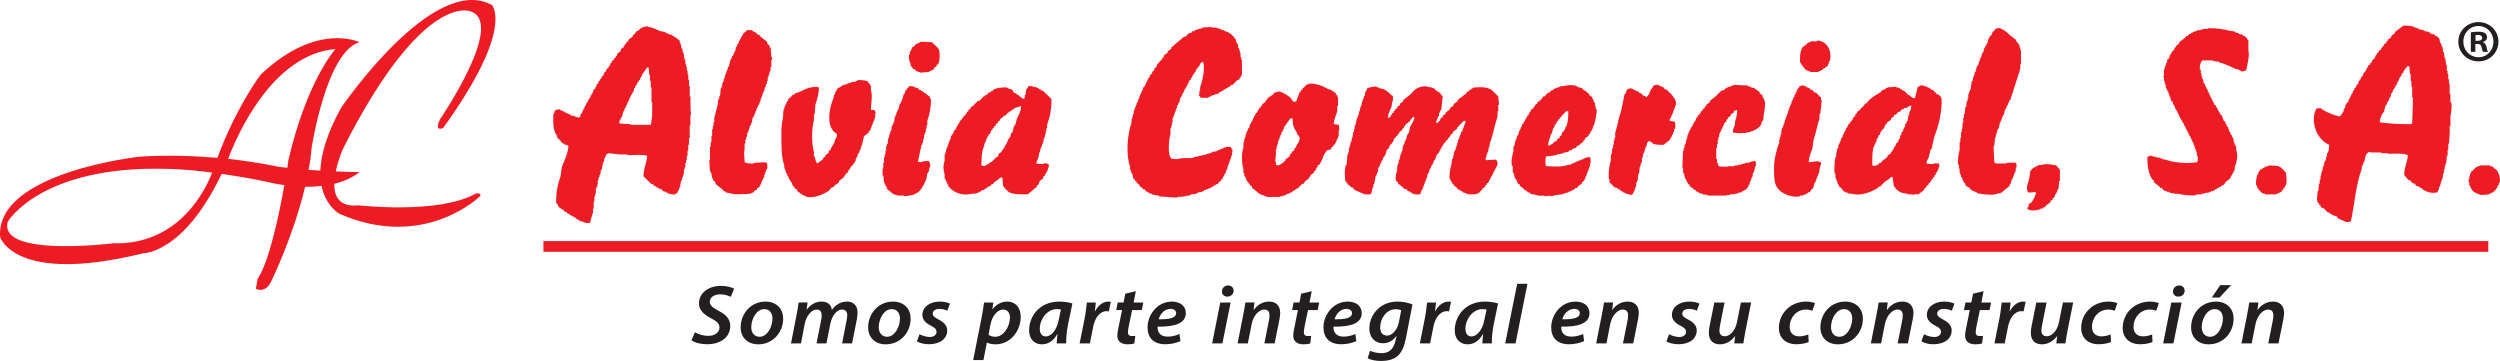<svg xmlns="http://www.w3.org/2000/svg" width="400" height="57.755"><path d="M111.197 53.157c.538.336 1.315.58 2.15.58.918 0 1.767-.472 1.767-1.345 0-.592-.41-.995-1.343-1.465-1.103-.565-1.937-1.29-1.937-2.365 0-1.735 1.584-2.823 3.508-2.823 1.06 0 1.754.254 2.122.456l-.537 1.303c-.31-.162-.948-.418-1.726-.403-1.047 0-1.64.577-1.64 1.182 0 .617.536.98 1.426 1.464 1.16.577 1.854 1.304 1.854 2.405 0 1.814-1.542 2.93-3.677 2.93-1.16 0-2.107-.31-2.53-.632l.564-1.29zM120.202 52.35c0 .903.51 1.533 1.343 1.533 1.23 0 2.052-1.612 2.052-2.916 0-.672-.31-1.506-1.316-1.506-1.315 0-2.078 1.668-2.078 2.89m5.106-1.383c0 2.218-1.642 4.126-3.99 4.126-1.74 0-2.814-1.142-2.814-2.7 0-2.22 1.627-4.14 3.974-4.14 1.854 0 2.83 1.262 2.83 2.714M126.562 54.945l.877-4.516c.154-.78.267-1.466.338-2.03h1.428l-.14 1.142h.013c.65-.873 1.498-1.29 2.39-1.29 1.074 0 1.57.645 1.626 1.344.608-.9 1.485-1.33 2.433-1.344.947 0 1.682.578 1.682 1.747 0 .282-.057.765-.114 1.115l-.763 3.83h-1.598l.72-3.655c.043-.27.1-.565.1-.834 0-.55-.24-.928-.85-.928-.75 0-1.583.9-1.852 2.286l-.622 3.13h-1.584l.734-3.71c.057-.267.086-.522.086-.764 0-.498-.156-.942-.82-.942-.765 0-1.64.982-1.897 2.313l-.593 3.105h-1.598zM140.6 52.35c0 .903.508 1.533 1.342 1.533 1.23 0 2.05-1.612 2.05-2.916 0-.672-.31-1.506-1.314-1.506-1.316 0-2.08 1.668-2.08 2.89m5.107-1.383c0 2.218-1.642 4.126-3.99 4.126-1.74 0-2.814-1.142-2.814-2.7 0-2.22 1.628-4.14 3.975-4.14 1.854 0 2.83 1.262 2.83 2.714M147.128 53.48c.354.188 1.033.443 1.655.443.664-.013 1.06-.375 1.06-.805 0-.418-.226-.673-.904-1.01-.794-.388-1.36-.953-1.36-1.706 0-1.263 1.16-2.15 2.787-2.15.722 0 1.315.16 1.626.336l-.424 1.13c-.255-.135-.722-.297-1.288-.297-.622 0-1.046.324-1.046.767 0 .363.31.62.89.9.75.39 1.43.928 1.43 1.762 0 1.436-1.274 2.23-2.93 2.23-.805 0-1.555-.215-1.922-.47l.424-1.13zM158.168 53.56c.256.202.623.323 1.104.323 1.273 0 2.32-1.612 2.32-3.077 0-.605-.284-1.278-1.09-1.278-.834 0-1.74.9-2.037 2.434l-.297 1.6zm-2.46 4.047l1.343-6.775c.156-.78.312-1.76.397-2.432h1.485l-.155 1.075h.028c.594-.78 1.443-1.223 2.334-1.223 1.485 0 2.177 1.155 2.177 2.432 0 2.286-1.67 4.41-4.016 4.41-.636 0-1.117-.136-1.372-.283h-.028l-.552 2.797h-1.64zM169.747 49.53c-.17-.042-.382-.07-.678-.07-1.53 0-2.703 1.627-2.703 3.12 0 .685.268 1.25.99 1.25.764 0 1.697-.914 2.023-2.58l.367-1.72zm-.678 5.416c.013-.39.068-.914.125-1.48h-.04c-.68 1.21-1.586 1.627-2.463 1.627-1.23 0-2.036-.914-2.036-2.23 0-2.232 1.64-4.612 4.85-4.612.75 0 1.557.136 2.08.298l-.707 3.413c-.2.983-.313 2.206-.284 2.986h-1.527zM172.74 54.945l.807-4.03c.185-.93.27-1.924.354-2.515h1.43c-.044.443-.085.9-.156 1.385h.042c.467-.888 1.217-1.533 2.165-1.533.113 0 .24.014.354.027l-.325 1.532c-.086-.014-.2-.027-.313-.027-1.174 0-1.923 1.13-2.192 2.526l-.523 2.635h-1.64zM181.733 46.6l-.354 1.8h1.555l-.255 1.21h-1.54l-.553 2.647c-.056.31-.113.645-.113.927 0 .35.17.578.608.578.198 0 .396 0 .566-.026l-.155 1.223c-.24.08-.68.133-1.076.133-1.13 0-1.64-.59-1.64-1.344 0-.377.042-.74.156-1.224l.593-2.917h-.933l.24-1.21h.934l.283-1.412 1.683-.39zM187.302 49.42c-1.033 0-1.71.875-1.91 1.668 1.698.026 2.787-.202 2.787-.98 0-.43-.355-.687-.878-.687m1.57 5.15c-.678.335-1.598.51-2.433.51-1.91 0-2.83-1.102-2.83-2.702 0-1.976 1.528-4.126 3.905-4.126 1.357 0 2.22.753 2.22 1.84 0 1.68-1.853 2.22-4.512 2.166-.028.228.03.672.183.927.27.443.764.672 1.415.672.78 0 1.4-.19 1.896-.43l.156 1.142zM195.513 46.626c0-.565.453-.955.99-.955.51 0 .877.35.877.848-.014.578-.467.94-1.02.94-.507 0-.86-.35-.847-.832m-1.57 8.32l1.3-6.547h1.657l-1.317 6.546h-1.64zM198.014 54.945l.892-4.516c.17-.78.268-1.466.353-2.03h1.455l-.14 1.183h.028c.636-.887 1.513-1.33 2.475-1.33.975 0 1.753.564 1.753 1.8 0 .296-.054.753-.125 1.09l-.765 3.802h-1.64l.735-3.695c.043-.243.085-.525.085-.78 0-.538-.212-.942-.863-.942-.75 0-1.71.86-2.007 2.394l-.595 3.023h-1.64zM209.876 46.6l-.355 1.8h1.56l-.256 1.21h-1.542l-.553 2.647c-.057.31-.113.645-.113.927 0 .35.17.578.608.578.198 0 .395 0 .566-.026l-.155 1.223c-.24.08-.678.133-1.075.133-1.13 0-1.64-.59-1.64-1.344 0-.377.042-.74.155-1.224l.594-2.917h-.934l.24-1.21h.934l.282-1.412 1.684-.39zM215.445 49.42c-1.032 0-1.712.875-1.91 1.668 1.698.026 2.787-.202 2.787-.98 0-.43-.353-.687-.877-.687m1.57 5.15c-.68.335-1.597.51-2.433.51-1.91 0-2.828-1.102-2.828-2.702 0-1.976 1.528-4.126 3.904-4.126 1.358 0 2.22.753 2.22 1.84 0 1.68-1.853 2.22-4.512 2.166-.027.228.03.672.184.927.27.443.764.672 1.414.672.78 0 1.402-.19 1.896-.43l.156 1.142zM224.196 49.637c-.17-.08-.524-.162-.906-.162-1.442 0-2.46 1.478-2.46 2.89-.015.685.282 1.33 1.102 1.33.822 0 1.64-.928 1.882-2.11l.382-1.948zm-4.98 6.478c.41.228 1.175.39 1.826.39 1.075 0 1.895-.485 2.235-2.003l.17-.74h-.03c-.564.78-1.286 1.156-2.163 1.156-1.37 0-2.15-1.075-2.164-2.31 0-2.178 1.654-4.357 4.512-4.357.89 0 1.753.19 2.39.46l-1.047 5.402c-.255 1.277-.65 2.3-1.415 2.916-.72.565-1.696.727-2.56.727-.876 0-1.697-.176-2.15-.444l.397-1.195zM227.174 54.945l.806-4.03c.185-.93.27-1.924.354-2.515h1.43c-.044.443-.086.9-.157 1.385h.043c.467-.888 1.217-1.533 2.163-1.533.114 0 .242.014.354.027l-.325 1.532c-.085-.014-.2-.027-.31-.027-1.175 0-1.925 1.13-2.194 2.526l-.523 2.635h-1.64zM237.85 49.53c-.17-.042-.382-.07-.68-.07-1.526 0-2.7 1.627-2.7 3.12 0 .685.268 1.25.99 1.25.763 0 1.697-.914 2.022-2.58l.368-1.72zm-.68 5.416c.015-.39.072-.914.13-1.48h-.044c-.68 1.21-1.585 1.627-2.46 1.627-1.23 0-2.04-.914-2.04-2.23 0-2.232 1.642-4.612 4.853-4.612.75 0 1.555.136 2.08.298l-.71 3.413c-.197.983-.31 2.206-.282 2.986h-1.528zM240.83 54.945l1.922-9.542h1.64l-1.908 9.542h-1.655zM251.885 49.42c-1.032 0-1.712.875-1.91 1.668 1.698.026 2.787-.202 2.787-.98 0-.43-.353-.687-.877-.687m1.57 5.15c-.68.335-1.597.51-2.433.51-1.91 0-2.83-1.102-2.83-2.702 0-1.976 1.53-4.126 3.906-4.126 1.358 0 2.22.753 2.22 1.84 0 1.68-1.853 2.22-4.512 2.166-.027.228.028.672.184.927.27.443.764.672 1.414.672.78 0 1.402-.19 1.896-.43l.156 1.142zM255.388 54.945l.89-4.516c.17-.78.27-1.466.356-2.03h1.456l-.142 1.183h.028c.638-.887 1.513-1.33 2.476-1.33.976 0 1.753.564 1.753 1.8 0 .296-.056.753-.127 1.09l-.764 3.802h-1.64l.735-3.695c.042-.243.084-.525.084-.78 0-.538-.213-.942-.863-.942-.748 0-1.71.86-2.008 2.394l-.593 3.023h-1.642zM267.05 53.48c.354.188 1.032.443 1.655.443.664-.013 1.06-.375 1.06-.805 0-.418-.227-.673-.905-1.01-.792-.388-1.358-.953-1.358-1.706 0-1.263 1.16-2.15 2.786-2.15.722 0 1.315.16 1.627.336l-.424 1.13c-.254-.135-.72-.297-1.286-.297-.623 0-1.047.324-1.047.767 0 .363.312.62.89.9.75.39 1.43.928 1.43 1.762 0 1.436-1.273 2.23-2.928 2.23-.807 0-1.558-.215-1.924-.47l.423-1.13zM280.185 48.4l-.905 4.516c-.155.78-.255 1.465-.34 2.03h-1.457l.142-1.143h-.027c-.666.846-1.53 1.29-2.39 1.29-1.005 0-1.797-.51-1.797-1.855 0-.35.043-.726.143-1.17l.734-3.668h1.64l-.706 3.574c-.07.323-.112.646-.112.902 0 .537.226.927.876.927.765 0 1.655-.86 1.923-2.218l.637-3.185h1.64zM289.387 54.717c-.397.188-1.104.362-1.98.362-1.726 0-2.787-1.048-2.787-2.608 0-2.285 1.823-4.22 4.385-4.22.607 0 1.145.148 1.4.255l-.425 1.224c-.254-.107-.58-.2-1.032-.2-1.598 0-2.602 1.396-2.602 2.754 0 .98.594 1.532 1.512 1.532.637 0 1.118-.16 1.472-.31l.057 1.21zM292.96 52.352c0 .9.51 1.53 1.345 1.53 1.23 0 2.05-1.61 2.05-2.915 0-.672-.31-1.506-1.316-1.506-1.315 0-2.08 1.668-2.08 2.892m5.106-1.385c0 2.218-1.64 4.126-3.99 4.126-1.738 0-2.812-1.142-2.812-2.7 0-2.22 1.626-4.14 3.974-4.14 1.852 0 2.828 1.262 2.828 2.714M299.334 54.945l.89-4.516c.172-.78.27-1.466.356-2.03h1.456l-.142 1.183h.03c.636-.887 1.512-1.33 2.474-1.33.976 0 1.753.564 1.753 1.8 0 .296-.055.753-.126 1.09l-.763 3.802h-1.64l.737-3.695c.04-.243.084-.525.084-.78 0-.538-.212-.942-.862-.942-.75 0-1.712.86-2.01 2.394l-.593 3.023h-1.64zM307.843 53.48c.353.188 1.033.443 1.656.443.663-.013 1.06-.375 1.06-.805 0-.418-.228-.673-.906-1.01-.792-.388-1.358-.953-1.358-1.706 0-1.263 1.16-2.15 2.786-2.15.722 0 1.315.16 1.627.336l-.425 1.13c-.255-.135-.722-.297-1.287-.297-.623 0-1.047.324-1.047.767 0 .363.313.62.892.9.75.39 1.43.928 1.43 1.762 0 1.436-1.274 2.23-2.93 2.23-.805 0-1.556-.215-1.922-.47l.423-1.13zM317.372 46.6l-.352 1.8h1.554l-.254 1.21h-1.54l-.553 2.647c-.056.31-.113.645-.113.927 0 .35.17.578.608.578.198 0 .396 0 .566-.026l-.156 1.223c-.24.08-.678.133-1.074.133-1.133 0-1.64-.59-1.64-1.344 0-.377.042-.74.154-1.224l.594-2.917h-.933l.24-1.21h.934l.283-1.412 1.682-.39zM319.11 54.945l.805-4.03c.184-.93.268-1.924.353-2.515h1.43c-.043.443-.086.9-.157 1.385h.045c.467-.888 1.216-1.533 2.163-1.533.113 0 .24.014.353.027l-.324 1.532c-.085-.014-.198-.027-.312-.027-1.173 0-1.923 1.13-2.19 2.526l-.525 2.635h-1.64zM331.707 48.4l-.905 4.516c-.155.78-.254 1.465-.34 2.03h-1.457l.142-1.143h-.027c-.666.846-1.53 1.29-2.39 1.29-1.005 0-1.797-.51-1.797-1.855 0-.35.043-.726.142-1.17l.734-3.668h1.64l-.707 3.574c-.07.323-.113.646-.113.902 0 .537.226.927.876.927.765 0 1.655-.86 1.923-2.218l.636-3.185h1.64zM337.756 54.717c-.397.188-1.104.362-1.98.362-1.725 0-2.787-1.048-2.787-2.608 0-2.285 1.823-4.22 4.385-4.22.607 0 1.145.148 1.4.255l-.425 1.224c-.254-.107-.58-.2-1.032-.2-1.598 0-2.602 1.396-2.602 2.754 0 .98.594 1.532 1.512 1.532.637 0 1.118-.16 1.472-.31l.056 1.21zM344.4 54.717c-.398.188-1.105.362-1.98.362-1.726 0-2.788-1.048-2.788-2.608 0-2.285 1.825-4.22 4.385-4.22.608 0 1.146.148 1.4.255l-.424 1.224c-.255-.107-.58-.2-1.032-.2-1.6 0-2.6 1.396-2.6 2.754 0 .98.592 1.532 1.51 1.532.638 0 1.12-.16 1.472-.31l.057 1.21zM347.677 46.626c0-.565.452-.955.99-.955.51 0 .877.35.877.848-.013.578-.467.94-1.018.94-.51 0-.863-.35-.85-.832m-1.57 8.32l1.303-6.547h1.654l-1.316 6.546h-1.64zM356.983 45.617l-1.853 1.99h-1.244l1.357-1.99h1.74zm-4.71 6.734c0 .902.51 1.534 1.344 1.534 1.23 0 2.05-1.614 2.05-2.917 0-.672-.312-1.505-1.315-1.505-1.315 0-2.08 1.666-2.08 2.89m5.106-1.385c0 2.218-1.64 4.126-3.988 4.126-1.74 0-2.814-1.143-2.814-2.7 0-2.22 1.626-4.14 3.974-4.14 1.853 0 2.828 1.262 2.828 2.714M358.633 54.945l.89-4.516c.17-.78.27-1.466.356-2.03h1.455l-.142 1.183h.028c.64-.887 1.514-1.33 2.477-1.33.976 0 1.753.564 1.753 1.8 0 .296-.056.753-.127 1.09l-.764 3.802h-1.64l.735-3.695c.042-.243.084-.525.084-.78 0-.538-.214-.942-.864-.942-.75 0-1.71.86-2.008 2.394l-.594 3.023h-1.64z" fill="#231f20"/><path d="M76.105 30.976c-5.955 3.356-18.7 1.877-18.7 1.877-3.08.32-3.96-1.4-3.917-3.437 1.437-.36 2.878-.96 4.037-1.878 0 0-1.482 0-3.8-.12.397-1.956 1.2-3.717 1.2-3.717 12.75-25.136 20.3-21.896 20.3-21.896 5.837 1.714-4.834 17.304-4.834 17.304-.998 2.117.52 1.357.52 1.357C82.422 4.52 78.705.805 78.705.805c-9.432-5.197-24.14 16.464-24.14 16.464-2.355 4.274-3.196 7.55-3.315 10.028-.602-.04-1.2-.08-1.878-.12.24-1.2.396-2.358.48-3.477 0 0 2.358-15.464 7.673-16.943 0 0-6.796-3.358-15.824 5.195 0 0-3.878 5.077-6.917 13.308-3.596-.318-7.87-.48-12.387-.198 0 0-23.14 2.476-22.378 12.866 0 0 2.315 7.673 22.86 2.598 0 0 6.47.118 12.585-12.708 2.157.32 4.676.72 7.472 1.318 0 0 1 .28 2.56.48-.84 4.756-2.478 12.43-4.275 14.986l-.282 1.6s1.52.878 2.478-1.24c0 0 3.515-7.154 5.395-15.066.84 0 1.762-.04 2.64-.16.678 3.317 2.876 4.477 2.876 4.477 13.588 5.955 22.5-2.837 22.5-2.837.24-.64-.72-.4-.72-.4m-58.025 7.95S-.383 41.25 1.255 35.45c0 0 5.316-9.03 25.58-8.43 0 0 2.597 0 7.11.597-.918 2.398-5.112 11.63-15.863 11.31M44.416 26.66s-3.157-.72-7.913-1.24C37.9 21.704 43.534 8.714 53.687 7.836c0 0-4.556 4.955-7.553 17.823 0 0-.04.44-.16 1.197-.52-.078-1.04-.118-1.56-.198" fill="#ed1c24"/><path d="M399.466 27.19c-.156-.103-.308-.208-.464-.31-.037-.07-.073-.142-.115-.207-.154-.034-.306-.07-.457-.103v-.103h-1.62v.103h-.347v.103c-.112.034-.23.065-.346.104l-.462.514c-.075.035-.155.07-.233.104-.036.137-.072.276-.114.412h-.118v.415h-.115v.515h-.11v.41h.11v.518h.115c.128.296-.022.317.232.515.158.553 1.023.867 1.618 1.03l1.157-.104c.204-.202.223-.085.46-.204v-.106h.23c.115-.135.234-.273.348-.41h.116v-.206c.08-.035.154-.07.228-.105v-.307h.118v-.208h.12v-.31h.11c.256-.692-.22-1.753-.46-2.058m-34.532-.413c-.223-.144-.17.044-.348-.207-.484-.042-1-.108-1.622-.103v.103c-.195.034-.382.07-.572.103-.044.065-.08.137-.115.206h-.236c-.036.068-.075.138-.11.207h-.232c-.106.074-.423.645-.465.824-.17.166-.385 1.318-.23 1.753h.112v.308h.118v.208h.12v.205h.11l.466.517.462.1v.104h1.845V31l.464-.1v-.106c.114-.033.234-.067.343-.1v-.206c.075-.036.156-.07.234-.105.043-.103.076-.205.114-.31h.117c.037-.102.08-.204.114-.307.415-.395.15-1.585.115-2.165-.263-.275-.536-.55-.8-.823m-37.886-.516c-.236.186-.74.087-1.045.207v.103h-.228c-.043.07-.08.137-.12.207h-.23c-.2.124-.29.374-.575.514-.07.826-.23 1.618-.466 2.268-.096.277-.12.81 0 .93.037.102.08.206.118.306h.805v-.1c.275.023.286.042.467.1-.12.518-.404 1.16-.696 1.55l-.46.306c-.04.173-.078.344-.116.518h-.118v.308h.118c.375.338 1.47.175 1.965 0v-.104h.344c.036-.067.077-.135.116-.204h.232c.072-.106.152-.208.227-.31.23-.173.464-.346.697-.515v-.207c.107-.07.227-.136.344-.206v-.206c.08-.033.156-.07.23-.103.08-.206.155-.412.233-.62h.12v-.206h.108v-.306h.115v-.208h.12c.036-.445.072-.893.113-1.34h.118v-1.75c-.195-.242-.386-.483-.573-.723-.63-.11-1.115-.218-1.964-.206m-88.363-11.85c-.865-.547-1.667-.485-2.89-.414-.125.13-.208.107-.35.205v.107h-.23l-.23.308c-.116.032-.226.067-.346.102v.206c-.46.345-.92.69-1.384 1.032v.204c-.232.173-.464.343-.695.518v.206c-.19.136-.384.274-.578.41v.206c-.227.172-.456.344-.69.515v.207l-.464.307v.208c-.115.068-.226.138-.344.205-.042.138-.078.274-.114.413h-.115l-.233.31h-.234c.05-.61.29-.813.467-1.24v-.41h.115c.036-.137.072-.276.114-.413h.118l.226-2.162c-.148-.11-.122-.183-.226-.31h-.118v-.207c-.27-.17-.54-.343-.808-.514-.078-.103-.16-.21-.23-.31h-.35v-.104c-.364-.12-.664.006-.924-.207-1.3.003-1.87.576-2.427 1.237-.425.342-.846.686-1.267 1.03v.206c-.152.106-.307.205-.462.31v.206c-.16.104-.312.204-.462.308v.205c-.116.07-.235.138-.348.207v.206c-.075.034-.153.07-.23.103v.205c-.077.034-.153.072-.233.105v.205c-.075.035-.155.068-.23.1v.208c-.05.067-.154.077-.233.207h-.228c.042-.687.367-1.23.578-1.752.127-.324 0-.698.23-.93v-.823l-.23-.102c-.39-.39-.825-.804-1.382-1.032h-.352v-.1h-.23v-.104h-.35v-.103c-.497-.147-1.47.14-1.613.308v.21h-.118v.205h-.114c-.04.24-.074.482-.115.72h-.117v.31h-.12v.31h-.11v.308h-.117v.516h-.113v.308h-.116c-.037.24-.073.48-.112.72h-.115v.517h-.118v.308h-.117v.31h-.11c-.078.38-.158.755-.236 1.134h-.117v.618h-.11v.414h-.117c-.04.307-.08.616-.118.925h-.112v.515h-.116v.31h-.12v.412h-.112v.413h-.116v.72h-.117v.31h-.115c-.04.546-.075 1.1-.113 1.65h-.118c-.282.774-.18 1.79-.115 2.574.148.11.12.184.232.308h.112v.21c.153.1.31.205.46.308.043.07.08.136.12.205h.228c.118.14.235.276.345.413.54.243 1.08.48 1.62.72h.924v-.102h.117c.073-.34.152-.686.23-1.03h.114v-.513h.118l.23-1.236h.116v-.31h.113v-.31h.117c.038-.275.078-.55.114-.823h.118v-.207h.115v-.31h.116v-.204h.113v-.31h.12c.072-.205.153-.413.228-.62h.117v-.204h.115c.115-.343.227-.688.345-1.03.073-.036.157-.07.23-.104.08-.206.156-.413.234-.62.07-.034.15-.07.23-.102l.113-.308h.116c.077-.208.156-.414.23-.62.077-.033.154-.067.23-.103v-.205c.118-.07.234-.14.352-.208v-.205c.073-.034.148-.07.225-.103v-.205c.156-.106.31-.21.464-.31v-.207l.232-.104c.04-.105.078-.207.114-.31h.117v-.205c.268-.207.542-.412.81-.62v-.206h.112c.112-.127.09-.2.234-.31v-.102h.344c-.088.65-.454 1.055-.69 1.545-.082.343-.156.687-.232 1.03h-.118v.206h-.113c-.08.31-.153.617-.233.927h-.114v.207h-.117v.412h-.114v.206h-.114c-.04.31-.08.62-.117.928h-.113v.308h-.118v.31h-.114v.515h-.12v.308h-.112v.518h-.112v.31h-.118v.722c-.14.417-.406 1.358-.116 1.854.075.034.153.068.234.102v.207c.27.205.535.413.806.618.04.07.075.14.114.208l.46.102c.078.103.157.208.232.31h.23c.038.07.077.137.12.204h.23c.036.07.078.14.115.207h.344v.104h.81c.225-.1.23-.502.347-.72h.118v-.31h.115v-.308h.11v-.31h.118v-.31h.118v-.31h.114v-.306h.114c.04-.244.082-.484.118-.724h.114V27.6h.115l.12-.618h.113c.075-.205.154-.412.23-.617h.117v-.207h.112v-.31h.12v-.207h.116c.116-.307.228-.615.342-.924.08-.034.156-.068.234-.105v-.205h.12V24.2h.114v-.207h.114v-.205h.118v-.206l.226-.207v-.207h.113c.042-.102.083-.205.12-.31.078-.03.156-.067.232-.1v-.208c.113-.068.234-.136.346-.206v-.207c.08-.032.154-.066.23-.102.04-.102.08-.205.114-.31h.12v-.206c.11-.07.23-.137.346-.206v-.205c.227-.176.46-.345.69-.517v-.208c.078-.032.156-.066.236-.102v-.206h.11c.235-.24.466-.48.695-.72h.345c-.194.546-.386 1.1-.575 1.647h-.12v.208h-.11v.307h-.117v.31h-.118v.307h-.11v.31h-.12v.412h-.118v.412h-.113v.31h-.115v.41h-.118v.208h-.117c-.075.41-.15.825-.227 1.237h-.117c-.038.31-.077.62-.118.928-.11.313-.44 1.843-.23 2.37h.12v.204h.11l.12.413c.075.034.15.07.23.104v.206l.347.206c.154.17.306.343.464.513h.23c.035.07.075.138.115.207h.23c.037.07.077.137.112.204.154.035.312.07.463.106v.1h.346v.104h1.272c.2-.202.267-.085.463-.204.113-.14.23-.274.342-.412.082-.036.158-.07.232-.105v-.205c.155-.105.308-.207.465-.31v-.205c.077-.033.156-.07.228-.105v-.205c.08-.035.152-.07.232-.105.502-.957 1-1.923 1.5-2.883 0-.464-.074-.565-.226-.824l-1.62.1v-.1c-.058-.084-.144.003-.115-.207h.115c.04-.24.074-.48.113-.722h.118v-.31h.115c.043-.273.08-.545.114-.82h.116v-.414c.514-1.398.792-2.988 1.268-4.433v-.824h.12v-1.03h.117c-.045-.447-.08-.894-.117-1.34l-1.036-1.03m-76.006 4.637l-.23.928h-.117v.205h-.114c-.078.343-.156.686-.23 1.032l-.23.102c-.04.205-.078.412-.12.62h-.114v.203c-.075.036-.153.07-.23.105v.308h-.116v.208h-.114v.308l-.234.102v.207h-.113v.31c-.078.034-.156.07-.234.103v.205l-.232.104v.204c-.152.105-.307.208-.46.31-.037.14-.076.278-.115.415-.117.068-.233.136-.347.206-.23.24-.462.482-.695.722h-.23l-.23.31h-.232v.103c-.252.14-.165-.05-.346.205-.304-.012-.394-.04-.577-.103 0-1.303.06-2.292.46-3.195v-.31h.117v-.204h.116v-.31h.113v-.31h.116c.04-.136.076-.275.114-.412h.117v-.207l.23-.103c.078-.205.154-.413.23-.618h.118c.04-.105.075-.207.116-.31.076-.034.155-.068.232-.105v-.205l.23-.103v-.208c.115-.07.23-.14.347-.205v-.208c.114-.068.228-.134.344-.204v-.206l.462-.31.118-.208h.228c.156-.17.31-.34.463-.515h.116c.04-.068.077-.136.116-.206h.233c.074-.104.153-.207.23-.31h.23c.04-.07.076-.137.113-.207.348-.103.696-.205 1.042-.31-.027.942-.417 1.383-.694 2.064m3.585 5.358h.11c.04-.24.08-.48.118-.72h.114v-.31h.117v-.31h.117v-.307h.116v-.516h.115v-.31h.115v-.413h.116v-.516h.117v-.515h.115v-.515c.43-1.192.73-2.49.694-4.124-.465-.447-.925-.894-1.385-1.338h-.233l-.114-.205h-.228l-.12-.208h-.227v-.104c-.233-.036-.464-.07-.695-.103v-.104h-.693l-.114.31h-.12v.207h-.112c-.04.308-.076.616-.117.926h-.116v.516h-.114v.1c-.378-.09-.545-.318-.807-.515v-.102h-.235l-.227-.31h-.235l-.23-.206c-.04-.102-.076-.205-.113-.308-.29-.195-.675-.156-.924-.414-1.007-.01-1.613.07-2.195.413-.04.067-.074.136-.115.205h-.232l-.115.205h-.23c-.118.136-.232.277-.35.413h-.228c-.04.068-.076.136-.116.208h-.116c-.23.24-.464.48-.695.72h-.23c-.268.275-.536.55-.81.824-.11.07-.228.14-.345.206v.208c-.115.068-.23.135-.343.205v.206c-.08.034-.157.07-.233.1v.21c-.077.033-.154.07-.23.102v.204c-.116.07-.23.14-.348.207v.207c-.076.036-.155.07-.23.103v.206c-.076.033-.155.067-.23.103-.04.103-.08.204-.116.31h-.116v.205l-.233.207v.205h-.116v.205h-.114v.208h-.115v.206l-.234.1v.21h-.112v.307l-.232.102v.206h-.118c-.036.207-.072.41-.112.618h-.115v.31h-.115v.31h-.118v.308h-.113v.31h-.118v.31h-.116v.513h-.114v.31h-.117v1.03c-.246.774-.246 1.377 0 2.166v.723h.116l.114.41h.116v.31h.118v.205h.113v.208c.63.892 2.06 1.697 3.815 1.235h.578v-.1h.343v-.106h.23v-.1h.23c.043-.068.08-.138.12-.206.152-.036.306-.07.46-.105.04-.07.077-.137.117-.205h.23c.038-.07.075-.14.116-.207.355-.21.55-.06.692-.513h.233c.076-.104.155-.21.232-.31.303-.26.706-.38.922-.72h.348c.04.444.076.89.114 1.34.147.107.123.18.233.306h.112v.207c.156.103.31.208.463.31v.104c.732.44 1.86.43 3.12.41l1.503-1.235v-.207c.077-.033.15-.07.227-.105.08-.205.154-.412.23-.62.156-.1.312-.203.466-.305.04-.14.076-.277.116-.412.077-.036.15-.07.23-.105v-.204h.115v-.206h.117v-.207h.115v-.206h.118v-.308c.17-.393.197-.26.11-.72-.128-.026-.612-.204-.804-.104v.103c-.443.003-.874-.007-1.156-.102.05-.402.23-.64.345-.927l.12-.825m-18.715-1.237v-.31h.116v-.514h.115c.04-.31.08-.618.116-.927h.12v-.308h.112v-.517h.116v-.516h.114v-.72c.35-1.016.61-2.155.577-3.506-.227-.18-.097-.238-.23-.41-.154-.105-.307-.207-.46-.31l-.117-.207h-.232c-.075-.103-.153-.206-.23-.308h-.232c-.04-.07-.077-.138-.114-.206h-.233c-.078-.103-.152-.21-.23-.31h-.23c-.412-.21-.444-.313-1.156-.31-.074.103-.152.206-.23.31h-.116v.207c-.076.032-.153.067-.23.102-.038.17-.08.343-.115.513h-.117v.206h-.118c-.037.205-.077.413-.114.62h-.113v.41h-.117c-.037.138-.075.275-.115.413h-.117c-.077.31-.15.617-.227.927h-.117v.31h-.118v.205h-.112v.41h-.117v.208h-.114c-.04.31-.076.62-.116.93h-.116v.306h-.115v.207h-.117c-.037.276-.075.55-.114.824h-.116v.312h-.114v.41h-.116v.413h-.116c-.038.344-.078.688-.117 1.03h-.113v.31h-.117v.722h-.117v.62h-.114v.41h-.115v.93h-.116v.925h-.115v1.133h.114c.037.378.077.756.115 1.133h.114v.21h.114v.308h.117c.078.205.154.412.23.617l.233.105c.326.306.593.62 1.155.72.236.193.75.05 1.152.104h.118v.102c.148.034 1.67-.27 1.734-.31V31c.915-.208 1.525-1.672 1.847-2.47l.114-.826h.116v-.207h.117c.16-.375-.058-.546.23-.824.003-.49-.066-.653-.23-.927-.355.002-1.096.06-1.27.206-.274-.025-.286-.043-.463-.105.193-.89.385-1.786.577-2.68h.116zm157.9-5.048v.306h-.12c-.038.312-.08.62-.113.93h-.117c-.036.136-.077.273-.12.412h-.11c-.04.207-.084.412-.122.617h-.112v.208h-.114v.308h-.118v.21h-.114c-.036.173-.077.34-.115.512h-.12c-.035.208-.072.413-.115.62h-.11c-.04.137-.077.274-.123.412h-.112v.205l-.228.103c-.042.136-.08.274-.117.412h-.12v.207h-.11v.206l-.23.205v.207c-.08.034-.154.07-.232.1v.208l-.58.414v.205c-.266.206-.538.414-.807.62-.074.1-.15.205-.23.31h-.232c-.076.1-.154.204-.228.308-.2.12-.267-.004-.464.205-.27-.027-.29-.042-.463-.103.005-1.225-.047-2.41.35-3.3h.113v-.308h.116v-.206h.112v-.412h.117c.078-.207.155-.412.235-.62h.113c.08-.205.154-.41.232-.618h.116c.04-.103.078-.205.115-.31l.232-.1c.076-.21.15-.414.23-.62.08-.035.155-.07.232-.105v-.205c.228-.173.46-.342.694-.516v-.207c.152-.103.307-.205.46-.31v-.207l.35-.1c.114-.137.227-.277.34-.415h.232c.116-.134.235-.273.35-.41h.232c.035-.07.075-.137.114-.207h.343c.324-.133.335-.315.808-.41-.015.68-.146.786-.338 1.237m3.46 5.772h.113c.158-.688.31-1.376.467-2.062.686-1.716 1.207-3.734 1.156-6.08-.23-.18-.1-.25-.232-.415h-.115c-.04-.067-.08-.136-.118-.206h-.23c-.233-.24-.462-.483-.695-.72h-.234c-.034-.07-.075-.14-.114-.21-.114-.03-.227-.066-.345-.1v-.104h-.232v-.103c-.317-.132-.34.027-.582-.205h-.57v.1l-.35.105c-.15.62-.304 1.237-.46 1.856-.457-.06-.534-.21-.805-.415v-.102h-.236c-.23-.24-.46-.48-.694-.72h-.232c-.035-.07-.075-.14-.114-.206h-.234c-.036-.07-.073-.138-.116-.208h-.233v-.104h-.34v-.103c-.463.032-.924.067-1.39.103v.103h-.232c-.033.07-.076.137-.112.207-.155.032-.305.067-.462.102-.074.102-.15.205-.23.307-.87.548-1.794.996-2.31 1.856h-.23c-.108.336-.36.486-.577.72h-.12v.207c-.074.033-.153.07-.23.103v.103c-.113.07-.23.138-.345.205v.21c-.075.033-.15.07-.23.102l-.113.41c-.08.035-.158.07-.228.106-.046.138-.086.274-.125.41h-.113c-.045.105-.08.208-.115.31-.077.034-.154.07-.23.105v.205c-.076.033-.157.07-.234.1-.037.142-.076.278-.115.415h-.113v.206h-.115l-.23.62h-.118v.307h-.12v.205h-.112v.31h-.115v.205h-.12l-.11.517h-.115v.31h-.116v.204h-.116v.517h-.118v.207h-.114v.513h-.115v.722h-.115c-.112.33-.256 2.24-.118 2.68h.118v.723h.114v.307h.114v.31h.114v.31h.118v.206h.116v.206c.155.1.305.203.46.308v.205h.116c.077.105.15.207.23.31h.236v.1c.15.036.304.07.457.107v.1h.465c1.64.478 3.354-.378 4.275-.927.035-.07.075-.137.115-.204h.23l.692-.724c.348-.302.788-.425 1.04-.825h.232c.075.517.155 1.033.23 1.55l.23.1v.208c.27.205.54.412.806.616h.234v.106h.458v.1h.47v.104h.805v.104c.193.028.208-.096.23-.104h.693c.308-.24.618-.478.92-.72v-.206l.35-.207v-.204c.117-.07.236-.136.35-.208v-.205c.072-.035.152-.07.23-.105.04-.102.073-.204.113-.31h.113v-.203c.08-.035.158-.07.234-.102l.114-.312h.12v-.205l.23-.204v-.206h.114v-.207h.117v-.206h.115c.034-.168.077-.342.117-.513h.117c-.006-.296-.04-.44-.118-.62h-.81v.104c-.44.003-.872-.007-1.155-.102.048-.53.2-.567.348-.927.118-.446.23-.894.344-1.338m-18.713-1.65c.365-1.01.57-2.292.924-3.3v-.72h.12c.076-.722.152-1.443.23-2.165h-.115v-.514h-.116c-.232-.242-.466-.483-.695-.723h-.23l-.347-.41-.348-.103-.117-.208h-.23v-.104h-.232c-.04-.07-.076-.14-.116-.207h-.343v-.102h-.46v.1c-.454.12-.148.028-.348.31h-.115v.21h-.117v.204h-.114v.308h-.117c-.043.136-.078.277-.114.413h-.115v.31h-.116v.206h-.115v.307h-.12v.206h-.115v.415h-.11v.206h-.118v.306h-.115v.31h-.115v.31h-.118v.412h-.116v.307h-.12v.31h-.11v.31h-.118v.413h-.114v.306h-.115v.31h-.11v.31h-.123v.31h-.112v.72h-.118v.413h-.114v.41h-.115v.516c-.386 1.014-.794 2.517-.808 3.813-.035 2.436.036 3.574 1.848 4.43.394.19 1.51.52 2.31.31v-.1h.462v-.105l.457-.104V31h.234v-.1c.177-.12.204-.14.462-.206.09-.275.186-.322.348-.516h.115c.08-.31.156-.62.23-.93h.114v-.204h.118v-.31h.112v-.308h.117v-.31h.12v-.31h.114l.23-1.34h.117v-.514h-.116c-.362-.315-1.095-.02-1.85 0 .036-.89.33-1.49.578-2.164.076-.516.15-1.03.23-1.546m-7.97-6.185v-.308h-.116v-.207h-.116v-.31c-.154-.104-.308-.206-.46-.31v-.206c-.158-.102-.307-.205-.462-.308v-.103h-.228c-.038-.07-.08-.138-.117-.208l-.58-.104v-.103c-.153-.036-.31-.07-.466-.104v-.102l-2.306-.104v.104h-.343v.1c-.236.07-.466.137-.695.208v.103h-.235c-.074.1-.15.207-.23.31-.156.033-.306.067-.46.102l-.93.93c-.303.24-.61.477-.92.717v.21c-.19.133-.384.273-.578.41v.204l-.232.104v.205c-.11.07-.23.138-.342.207v.206c-.08.034-.155.07-.233.103-.038.1-.075.205-.116.31h-.115v.205l-.23.1c-.042.104-.084.208-.12.313h-.118c-.07.205-.15.41-.225.618h-.118v.207h-.113v.205h-.114v.207h-.12v.205h-.11v.205h-.118l-.12.414h-.117v.204h-.11v.31h-.116v.308h-.12v.413h-.11v.412h-.12v.516h-.113v.205h-.116v.517h-.118v.412h-.112c-.043.928-.078 1.855-.118 2.782h.118v.824h.112c.08.31.156.617.233.93h.113v.203h.12v.31h.11c.04.1.076.206.12.31.077.033.15.07.225.1v.21c.198.135.39.272.585.41.037.07.073.137.114.206h.23c.075.105.154.207.225.31h.237l.114.207h.23v.1h.35v.104l.804.104v.104h3.122v-.104h.46v-.104h.692V31h.462v-.1h.234v-.106h.46c.04-.067.078-.135.115-.204l.345-.102v-.105h.233c.043-.07.08-.137.114-.205h.12v-.207h.11c.042-.135.08-.273.117-.412h.12v-.31h.112v-.31h.117v-.305h.117v-.312h.112c.042-.24.076-.48.112-.72h.12l.234-1.03h.11c.005-.37-.014-.586-.11-.824-.568.028-.772.185-1.162.31h-.454v.102h-.353v.103h-.346v.105h-.458v.102h-.58v.103c-.41.107-.887-.098-1.152.103-.498.005-1.058.01-1.387-.103-.036-.17-.08-.343-.114-.514h-.12v-.62h-.116v-1.75h.115v-.62h.12v-.722h.113v-.41h.114v-.415c.31-.654.614-1.305.924-1.957.076-.036.157-.07.235-.106v-.308l.227-.103v-.207c.156-.102.312-.207.463-.31v-.205l.463-.31c.04-.104.078-.206.114-.31.157-.033.31-.067.462-.102-.016.722-.148 1.335-.343 1.854v.412c-.16.422-.347.73-.347 1.342 1.916.326 3.766-.172 4.502-1.237.04-.174.077-.346.115-.518h.116v-.204h.116c.042-.377.077-.756.117-1.133.096-.3.27-1.62.112-2.063h-.113zm-14.208-.206h-.112v-.204c-.083-.034-.155-.07-.233-.103v-.208l-.232-.102v-.206c-.078-.033-.153-.07-.23-.104l-.577-.616h-.23c-.118-.138-.233-.276-.348-.414l-.46-.104v-.102h-.23v-.104c-.326-.1-.588.064-.814.104-.037.1-.072.205-.115.308h-.117v.205c-.07.037-.15.07-.227.107v.308h-.118v.205h-.114v.31h-.116c-.147.244.046.145-.23.31v.103c-.232-.102-.462-.208-.695-.31-.078-.104-.153-.206-.227-.31h-.236c-.074-.103-.15-.206-.228-.308h-.235c-.397-.206-.59-.417-1.153-.516v.1h-.232l-.23.21c-.078.205-.157.41-.232.617h-.113c-.195.927-.384 1.857-.576 2.782-.377 1.03-.57 2.34-.925 3.402v.823h-.118v.412h-.112v.72h-.117v.518h-.115c-.037.342-.076.685-.118 1.03h-.113v.926c-.19.587-.345 1.43-.347 2.166-.004.327-.06.76.117.93v.512h.114c.23.242.462.482.69.723.152.034.308.07.464.103.04.07.077.14.117.207h.23l.234.31h.233c.035.07.072.137.113.204h.23v.106h.225v.1c.2.036.39.072.584.104v.104c.588-.062.5-.2.694-.618h.112v-.412h.12v-.31h.112v-.62h.115v-.31h.12c.04-.373.076-.754.115-1.132h.112c.043-.378.08-.756.116-1.133h.115v-.412h.12v-.308h.114v-.72h.113c.04-.242.077-.48.118-.724h.116V24.2h.116v-.412h.114v-.31h.117c.18-.44-.06-.553.345-.824v-.104c.116.036.23.07.348.104v.104h.227c.043.07.078.136.116.205.408.22 1.07.207 1.733.205l1.04-.824v-.207h.115c.08-.204.153-.41.228-.618h.12v-.308h.116c.033-.208.077-.413.116-.62h.112c.013-.322.092-.986-.112-1.135-.233-.03-.465-.068-.696-.1v-.104h-.117l.117-.31h.116v-.31h.115v-.207h.113v-.306h.12v-.31h.116v-.31h.116c.036-.207.076-.412.112-.616h.12v-.725h-.12v-.31zm-17.442 4.433h-.114v.31h-.115v.206h-.113v.204l-.236.105c-.075.204-.15.41-.227.616-.08.033-.157.07-.232.104v.205c-.155.102-.306.207-.46.31v.205l-.343.104c-.3.197-.2.395-.7.514v.104h-.343c.02-.608.163-.922.344-1.34v-.31h.117v-.205h.113c.08-.308.155-.618.233-.928h.116v-.207h.12v-.308c.072-.036.152-.072.227-.106.04-.14.08-.273.117-.413.077-.03.154-.068.23-.1v-.208c.075-.035.155-.07.23-.103v-.207c.117-.07.233-.137.348-.207v-.207H250c.196-.204.39-.41.578-.617h.35c0 1-.03 1.76-.35 2.473m4.737-2.885v-.414h-.114v-.516h-.115v-.205h-.114v-.308h-.115c-.036-.138-.076-.274-.116-.412l-.464-.31v-.206l-.46-.31c-.04-.07-.075-.137-.118-.205h-.23l-.347-.413h-.23v-.104h-.346v-.103h-.232v-.104c-.67-.258-1.55-.183-2.197 0h-.458v.103h-.228v.103h-.35v.103h-.232v.1h-.232c-.04.07-.076.14-.115.21-.115.033-.232.067-.345.102-.075.103-.152.205-.23.308h-.23c-.194.207-.388.413-.58.62h-.23c-.11.357-.442.584-.694.823-.075.035-.153.07-.227.106v.203c-.12.07-.236.136-.35.206v.204c-.075.036-.153.07-.23.104v.205l-.46.31v.206l-.235.205v.207h-.113v.204c-.08.036-.153.07-.233.103v.208l-.23.205v.206h-.116v.206l-.228.207v.205c-.083.033-.158.07-.235.1v.312h-.113v.205h-.118v.31h-.112v.206h-.12c-.036.21-.074.414-.117.62h-.114v.206h-.116v.31h-.115v.308h-.115v.31h-.114v.514h-.115v.31h-.115v.722c-.148.443-.44 1.702-.235 2.37h.118v1.03h.117c.076.31.15.62.23.93h.115v.205h.114c.075.204.154.41.23.618.113.07.23.137.35.205v.208l.578.412.228.31h.233c.076.102.147.206.23.306h.228c.04.07.078.14.12.207h.23v.104h.575v.104h.35v.104h1.15v.102l.925-.102v.102c.13.017.828-.176.925-.206l1.038-.104V31h.35v-.1l.58-.106v-.1l.458-.104v-.102h.233v-.105c.116-.034.23-.07.35-.103.035-.067.07-.137.114-.207h.228c.08-.102.154-.204.232-.307l.577-.413v-.207c.082-.034.154-.068.23-.102.036-.105.08-.207.12-.31h.116c.037-.17.076-.343.112-.513h.118v-.31h.118v-.31h.112v-.31h.113v-.308h.116v-.31h.115v-.514h.117c.006-.39-.01-.78-.116-1.03-.78.03-.787.18-1.27.413h-.23v.1c-.156.036-.307.072-.46.106v.1h-.236v.106h-.223v.104h-.234v.102h-.23v.103h-.23v.105h-.347c-1.13.385-2.234.282-3.586.205-.108-.522-.112-1.023 0-1.545.792-.026 1.614-.21 2.197-.414h.348v-.102h.35v-.103l.69-.104c.034-.066.076-.136.112-.203.154-.036.312-.07.465-.104.037-.07.077-.137.116-.205.156-.033.31-.07.464-.103.11-.136.228-.276.346-.413h.228c.04-.068.076-.138.116-.206l.577-.412v-.207c.08-.033.157-.068.236-.103v-.207l.573-.41v-.208l.23-.103c.04-.134.08-.275.117-.413h.116c.04-.138.077-.276.116-.41h.115v-.414h.116c.16-.372.63-2.255.462-2.782h-.117zm-47.933 5.977v.207c-.077.034-.156.068-.228.103-.04.138-.082.273-.122.412-.112.067-.225.137-.34.204v.208l-.232.103c-.037.14-.08.278-.117.415-.233.17-.46.343-.694.516v.206c-.076.036-.155.068-.23.1v.106c-.27.172-.538.344-.81.515-.274-.026-.287-.043-.465-.102v-.518h-.114c.038-.377.08-.754.115-1.13v-.825h.116v-.517h.12v-.412h.114v-.413h.115v-.308h.117v-.31h.113v-.31h.118c.04-.17.076-.34.116-.513h.11c.04-.14.08-.276.115-.415h.12v-.31c.346-.482.69-.96 1.04-1.442h.347c0 1.11.225 1.597.688 2.27v.204h.117v.205c.076.036.157.07.23.104v.207h.12c-.03.768-.277.96-.58 1.442m6.008-3.506c.06-.743.356-1.463.576-2.06v-.826h.116v-1.44h-.116v-.31l-.234-.105v-.207c-.307-.206-.61-.41-.922-.616h-.232c-.83-.462-1.75-.954-3.116-.928-.2.202-.268.084-.467.204-.113.138-.228.273-.344.412-.075.035-.15.07-.23.103v.207c-.077.032-.152.067-.23.102-.034.102-.076.205-.115.307h-.114c-.19.516-.383 1.032-.578 1.546h-.462c-.055-.025-.366-.532-.46-.617-.357-.317-1.06-.82-1.62-.93v-.1c-.305.066-.615.137-.924.204-.077.103-.155.207-.23.31-.304.205-.613.413-.923.62v.205c-.078.032-.157.067-.234.102l-.116.312c-.15.098-.306.203-.462.308v.206l-.232.1v.206c-.076.035-.15.07-.23.103-.04.105-.076.207-.118.31h-.11c-.042.137-.08.276-.113.412-.082.034-.158.072-.237.105-.04.135-.074.273-.117.41h-.112c-.037.137-.08.276-.12.413h-.11v.31h-.117v.204h-.118c-.04.14-.078.274-.115.412h-.115c-.036.207-.08.413-.115.62h-.117c-.076.205-.155.41-.232.62h-.116v.41h-.112v.413h-.116v.31h-.115v.515h-.117v.824c-.318.985-.316 2.534 0 3.506v.616h.117v.41h.115v.207h.116v.313h.112v.204h.116v.207l.232.102v.207c.078.034.153.07.232.104v.206c.115.066.23.136.347.206v.203c.31.24.617.483.926.72.034.07.075.14.11.208h.233v.104l.693.208v.102h.347v.102h2.193v-.102h.345v-.102h.348v-.104h.233v-.104h.23V31h.23l.234-.206h.23c.077-.1.15-.204.23-.306h.234c.072-.105.152-.208.228-.31h.23c.23-.242.463-.48.695-.72l.344-.105c.044-.105.08-.207.117-.31.228-.172.464-.343.695-.513v-.21c.073-.034.153-.066.23-.1v-.206c.19-.138.384-.276.578-.413v-.206c.078-.033.15-.07.232-.103v-.202h.11v-.21l.236-.205v-.206c.113-.068.228-.137.346-.206v-.204h.116c.075-.21.153-.415.235-.62h.11v-.41h.115c.04-.138.077-.275.115-.415h.12v-.205h.112c.038-.104.078-.205.117-.308.23-.07.46-.14.693-.205.084-.27.18-.336.348-.517h.115v-.207c.077-.034.152-.07.228-.102v-.207h.114v-.206h.118v-.31h.116v-.207h.116v-.307h.118V20.8h.115c-.045-.277-.076-.55-.115-.825-.286-.05-.428-.1-.81-.106m-73.46-2.267h-.58c.003-1.06.303-2.258 0-3.194v-.62c-.113-.3-.416-.558-.576-.825-.338-.052-1.133-.253-1.62-.104v.105h-.23v.103c-.27.034-.54.07-.81.102v.106h-.343v.103h-.232v.1l-.577.104c-.323.15-.535.425-.922.515-.04.1-.08.207-.118.31h-.114v.205h-.115c-.04.17-.077.34-.116.514h-.114l-.118.62c-.73 1.636-1.23 4.767.578 5.667-.022.61-.164.632-.346 1.03l-.114.516h-.118v.205h-.113v.207h-.12v.207h-.113l-.116.41c-.075.035-.15.07-.23.105l-.117.41c-.15.104-.306.21-.46.312v.205l-.347.206v.207c-.27.204-.54.41-.81.62-.097.114.017.013-.115.1-.055-.098-.22-.19-.227-.205l-.234-.927h-.115V24.3c-.39-1.18-.377-3.844 0-5.047v-.928h.114c.038-.516.076-1.032.117-1.546.263-.82.568-1.777.574-2.784-.225-.06-.097.014-.23-.103-1.398-.006-2.005.405-2.884.824l-.694.206c-.04.07-.076.137-.117.206h-.23c-.153.17-.31.343-.46.516-.08.035-.157.067-.233.103-.04.137-.076.272-.115.41h-.117c-.075.21-.152.413-.23.62h-.116v.308h-.115v.412h-.117c-.04.515-.078 1.03-.116 1.547-.272.8-.23 2.002-.23 3.09 0 1.68.026 3.085.462 4.33v.515h.114c.04.208.077.412.115.62h.116v.204h.114v.31h.117l.23.62h.117v.203h.114v.206h.117c.077.207.154.412.23.62.078.033.155.07.23.103v.203c.155.105.31.207.465.31v.207c.154.104.305.204.46.31v.1h.233c.038.072.077.138.113.208h.233v.104h.228v.102c1.256.492 3.03-.395 3.695-.824.196-.207.387-.412.577-.62h.232c.04-.068.08-.135.118-.204.267-.208.54-.413.808-.62v-.207c.27-.205.54-.41.808-.62v-.205c.078-.035.152-.07.232-.1v-.21l.346-.204c.037-.137.077-.275.117-.41.076-.035.153-.068.23-.102v-.21h.115v-.205c.117-.07.232-.14.347-.206v-.206c.078-.033.153-.068.233-.102v-.206h.113v-.206h.116v-.31h.113v-.31h.118c.037-.17.077-.342.117-.515h.112v-.205h.117v-.308h.117v-.205h.116v-.413h.116v-.312h.114v-.41h.114v-.516h.117v-.412c.27-.208.54-.413.81-.618v-.208c.076-.034.152-.07.228-.103v-.205h.116v-.31h.114v-.308h.117v-.31h.116v-.31h.114v-.204h.12v-.413h.113v-.825h.114v-.104h-.114c-.04-.1-.078-.204-.114-.307m9.237-10.824c-.535-.047-1.166-.107-1.847-.102-.218.217-.54.244-.81.414l-.113.205c-.156.102-.31.204-.463.31-.08.204-.154.41-.23.615h-.12v.516h-.113c-.14.423.048 1.282.233 1.44v.417c.077.036.152.07.23.103.04.1.078.205.115.31.118.033.232.068.35.1.075.105.15.21.228.312h.23v.102h.347v.104l1.388-.104c.216-.217.56-.24.81-.413.036-.103.075-.207.114-.31.117-.07.232-.136.345-.205v-.207l.23-.103c.266-.386.365-1.86.118-2.37-.227-.468-.76-.717-1.04-1.136m141.606-.31v.104c-.35.18-.863-.14-1.27.205-.37.086-.358.217-.58.414-.148.103-.3.205-.457.307-.313.41-.466 1.07-.462 1.753v.62c.183.52.637.914.92 1.34.323.066.553.234.808.31h1.16c.174-.188.228-.09.462-.206v-.104h.23c.075-.104.152-.206.23-.31h.23V10.8l.35-.205c.148-.377.308-.756.46-1.135v-.618c.004-1.264-.824-2.278-2.08-2.372m-167.48 1.136h-.118l-.113-.412c-.08-.035-.155-.07-.233-.102l-.112-.414c-.35-.275-.694-.548-1.04-.826-.077-.103-.156-.206-.23-.308h-.233c-.075-.102-.152-.206-.232-.308-.282-.177-.5-.16-.69-.414h-.81c-.04.07-.078.138-.116.21l-.46.306v.206l-.233.205v.208h-.114v.206h-.115v.204h-.12v.206h-.112v.31h-.117v.208h-.116c-.037.137-.075.273-.116.41h-.113c-.04.242-.076.48-.115.72h-.115v.208h-.116v.308h-.116v.21h-.115c-.04.134-.076.27-.115.41h-.116c-.117.447-.232.892-.347 1.34h-.116v.31h-.115v.31h-.118v.308h-.113v.31h-.117v.41h-.115v.31h-.115v.412h-.116v.208h-.112v.513h-.117v.31h-.115c-.04.412-.077.823-.115 1.235h-.116v.414h-.117v.307h-.114v.62c-.216.635-.364 1.53-.578 2.163v.723h-.117v.617h-.112v.515h-.115v1.03h-.116v1.033h-.118v.72h-.114v2.163h-.115c.04.587.077 1.17.115 1.754h.114v.31h.118c.038.276.075.55.117.826h.116c.038.136.076.273.112.41l.232.104c.037.136.077.274.116.413l1.042.823c.075.103.15.208.23.31h.23c.038.07.076.137.116.204l.576.106c.967.326 2.238.142 3.352.1.203-.2.263-.085.46-.206.08-.1.156-.204.23-.306l.35-.105v-.205c.15-.105.306-.207.46-.31v-.205h.115v-.206h.115v-.31h.118v-.31h.114c.036-.137.075-.272.117-.41h.113v-.413h.116v-.31h.116v-.31h.116v-.306h.116c.132-.363.04-.8 0-1.032h-.232v-.104c-.613.035-1.234.068-1.846.104v.102c-.78.01-1.014.027-1.502-.206.01-.777-.2-1.438 0-2.06v-.93h.114v-.618h.115v-.41h.115c.04-.243.08-.483.115-.722h.117v-.31h.114v-.31h.117v-.412h.117v-.205h.113v-.31h.117c.04-.276.076-.55.114-.825h.116c.038-.137.08-.275.118-.414h.113v-.306h.117v-.31h.113v-.31h.118v-.31h.115c.037-.137.076-.274.116-.41h.117c.038-.174.075-.345.116-.517h.114v-.412h.115v-.307h.118v-.31h.114v-.31h.117v-.308h.113c.04-.206.08-.414.116-.62h.116v-.307h.116v-.31h.116v-.413h.113v-.62h.12v-.308h.114v-.41h.113v-.31h.118v-.62h.116V9.564h.115v-.41h-.114c-.04-.516-.077-1.033-.115-1.547m236.437-1.238c-.072-.035-.155-.068-.234-.103V6.06l-.342-.208V5.75h-.23c-.04-.07-.077-.138-.118-.206l-.58-.102v-.104c-.227-.07-.457-.138-.692-.206v-.1c-.268-.04-.538-.072-.808-.107-.91-.27-2.26-.438-3.458-.413v.105h-.814v.103h-.346v.102h-.58v.103c-.228.067-.463.138-.687.207v.104h-.233c-.042.067-.08.137-.118.206h-.234c-.077.102-.147.204-.227.307h-.23c-.08.102-.153.208-.233.31-.31.24-.615.48-.92.72v.206c-.16.106-.314.208-.464.31v.205c-.075.038-.156.073-.23.106-.04.138-.08.274-.117.41-.075.036-.154.07-.23.104-.04.102-.076.21-.118.31h-.117v.207h-.112v.205h-.112v.31h-.122v.205c-.076.034-.152.07-.23.103-.034.206-.077.412-.113.618h-.117v.31h-.115v.31h-.114v.41h-.116v1.032c-.01.03-.15.03-.113.205h.113v.62h.116v.414h.114c.04.273.08.545.115.82h.118c.037.14.08.277.114.415h.118v.308h.112v.31h.122v.31h.112v.308h.113v.31c.077.032.16.07.236.103.035.172.076.343.113.516h.116v.204h.118c.036.174.073.344.115.516h.113v.206h.112c.077.205.156.414.232.62h.12v.307h.114c.04.137.08.276.113.414h.113v.206h.123v.204h.113v.208h.11c.08.204.155.412.234.618h.116v.31h.118v.206h.11v.204h.12v.208h.12v.307h.108v.206h.12c.075.207.153.41.232.618h.11v.31h.123v.205h.113v.308h.11v.31h.12v.31h.116v.412h.112c.144.38-.028.657.236.927 0 .37-.02.586-.12.825-1.815.284-3.775.053-5.082-.41h-.343v-.105l-.466-.104v-.102h-.58v-.103c-.227-.034-.46-.07-.686-.102v-.103c-.603.01-.45.036-.813.205-.01 1.46.19 2.71.814 3.608.073.035.148.068.225.102v.31c.31.24.618.483.926.722.037.066.077.134.113.203h.233c.115.14.232.276.345.415.156.033.31.068.463.102v.104h.344v.1h.234v.106h.578v.1h.575c.468.133 2.26.4 3.004.208v-.104h.816V31h.458v-.1l.805-.106v-.1h.235v-.104h.345v-.102h.23c.038-.07.08-.14.118-.208h.232c.035-.067.074-.137.117-.207h.227v-.102c.11-.034.23-.068.343-.1.045-.07.082-.14.116-.207h.234c.077-.105.15-.206.23-.31h.117v-.207c.233-.17.463-.343.69-.513l.81-1.443v-.413c.346-.907.577-1.876.234-2.885v-.517h-.113v-.207h-.12v-.31h-.11c-.044-.272-.08-.55-.12-.823h-.118c-.04-.136-.077-.276-.113-.413h-.113v-.205h-.12v-.308h-.116c-.112-.31-.228-.62-.347-.93h-.11l-.118-.412h-.115v-.31c-.077-.03-.153-.07-.234-.102-.113-.31-.23-.618-.347-.93-.07-.033-.154-.066-.228-.1v-.206l-.23-.21v-.204h-.116V17.5h-.113v-.207l-.235-.205v-.204c-.075-.037-.153-.073-.233-.105-.042-.137-.075-.277-.113-.41h-.117c-.04-.14-.076-.278-.117-.415h-.112v-.31h-.116c-.04-.137-.082-.276-.117-.412h-.117v-.31h-.11v-.206h-.113c-.044-.17-.08-.343-.125-.516h-.11c-.04-.135-.08-.275-.113-.41h-.12v-.31h-.114v-.204h-.12c-.032-.208-.073-.415-.112-.62h-.117v-.414h-.11v-.515h-.12v-.618h-.117c-.13-.393.06-1.09.237-1.238.033-.067.07-.138.11-.206h1.733v.105c.31.035.614.07.924.102v.102h.23v.104h.347v.1h.23v.107h.348v.103c.23.07.464.137.69.207v.103h.235v.1h.23v.105c.503.2.97.125 1.27.517.603-.01.45-.037.808-.207.104-.428.614-2.667.347-2.99V6.367zm-36.497 1.238h-.116v-.412h-.122v-.208c-.07-.034-.15-.067-.228-.102v-.206c-.077-.034-.156-.07-.228-.104v-.206c-.31-.238-.618-.48-.925-.722-.366-.322-.947-.908-1.5-1.03v-.104h-.695c-.154.174-.31.345-.466.52h-.11c-.08.204-.16.41-.234.614-.07.035-.152.07-.233.103v.208h-.117v.206h-.114l-.23.928c-.076.033-.155.067-.227.102V7.5h-.12v.21h-.117c-.036.204-.076.41-.11.62h-.12v.203h-.11c-.043.205-.083.414-.122.62h-.112v.204h-.118v.414h-.115c-.04.204-.08.41-.115.618h-.117v.207h-.118c-.075.308-.147.618-.227.927h-.123v.413h-.11v.307h-.114c-.04.243-.075.48-.115.723h-.117c-.074.48-.153.96-.23 1.444h-.115v.307h-.118v.31h-.114v.722h-.113v.41h-.118c-.04.308-.077.62-.114.928h-.118c-.033.378-.07.756-.114 1.134h-.116v.618h-.112v.825h-.117v.928h-.12v.516h-.112v.925h-.115v.723h-.114v1.235c-.118.376-.4 1.824-.23 2.372h.112v.617h.12v.722h.113v.31h.116v.307h.114v.21h.12v.307h.116v.207h.112v.204c.083.036.16.07.23.105v.31c.12.066.233.136.35.206v.1h.228c.075.103.154.208.233.31.33.287.596.324 1.037.514v.106c.35.133 2.294.36 2.887.204.28-.07.514-.18.93-.204.457-.38.918-.757 1.383-1.134l.117-.413h.113c.038-.207.08-.414.118-.618h.11v-.205h.123v-.31h.115v-.31h.114v-.31h.114c.132-.327.004-.692.234-.927-.006-.293-.05-.442-.116-.617-.457-.01-1.367-.103-1.624.102h-1.61s-.16-.17-.234-.206c-.037-.86-.075-1.718-.118-2.577h.118c.04-.447.076-.893.113-1.34h.12v-.413h.115v-.41h.114V20.8h.118v-.207h.116c.075-.343.15-.69.23-1.03h.118v-.31h.113v-.31h.112v-.31h.12v-.207h.112c.076-.306.157-.617.234-.926h.11v-.207h.117v-.31h.12v-.204h.115v-.312h.112c.04-.135.08-.276.118-.41h.117c.54-1.683 1.076-3.366 1.618-5.05v-.723h.113V8.017h-.113v-.41zM198.72 9.563h-.115v-.41h-.12V8.43h-.112v-.413h-.115V7.71h-.12c-.033-.242-.072-.48-.11-.724h-.118V6.78h-.114c-.035-.206-.08-.412-.12-.616l-.226-.104v-.208l-.23-.103-.35-.412h-.23c-.04-.07-.08-.138-.114-.206-.157-.034-.308-.07-.463-.1v-.107h-.23v-.103h-.348V4.72l-.463-.103v-.105h-.347v-.1h-.81v-.105c-.495.035-1 .068-1.498.104v.102h-.233v.105h-.466v.103c-.146.035-.302.068-.457.102v.103c-.155.035-.306.067-.46.106-.04.068-.078.137-.115.206-.156.033-.31.067-.462.102l-.463.514h-.233c-.693.586-1.382 1.17-2.078 1.754v.205c-.192.14-.386.276-.58.412v.208c-.19.138-.383.275-.575.412-.04.137-.077.275-.118.41-.073.036-.154.07-.225.105v.206c-.12.07-.233.14-.352.208-.035.102-.076.204-.113.308-.076.036-.157.07-.23.1-.078.21-.158.417-.234.62-.076.037-.153.07-.232.105-.036.138-.075.274-.112.414-.078.034-.155.068-.23.103-.038.137-.08.275-.115.412-.08.034-.155.068-.233.103-.035.135-.078.274-.118.41h-.113v.207h-.115c-.08.207-.157.413-.232.618h-.116v.31h-.118v.208h-.113v.205c-.077.032-.155.067-.23.103v.31h-.117v.206h-.12v.308h-.11v.207h-.117v.308h-.118v.31h-.112v.31h-.115v.308h-.118v.205h-.115v.31h-.115v.31h-.116v.31h-.116v.308h-.114v.516h-.115v.41h-.12v.415h-.114v.618c-.667 1.822-.935 5.092-.23 7.008v.517h.113v.307h.116v.31h.115c.124.276.072.588.234.826h.114c.037.102.08.204.116.306.074.036.155.07.23.104v.204c.154.105.31.21.46.31v.208l.466.307c.035.07.076.14.116.207h.23c.113.14.23.276.347.414h.232c.038.068.072.135.114.206l.463.1v.104c.382.07.766.14 1.154.208v.102c.96.07 1.926.138 2.888.207v-.104l1.385-.102v-.102h.577v-.104h.234v-.104c.303-.032.613-.068.922-.103v-.1h.226v-.106c.237-.032.466-.067.7-.1v-.104h.227l.12-.207h.228v-.103h.345v-.102h.234v-.105h.23c.04-.07.076-.137.113-.204h.235c.037-.07.076-.14.115-.207h.23c.04-.07.075-.137.114-.206h.23c.116-.14.232-.277.35-.413.074-.034.153-.068.23-.105v-.205c.08-.035.152-.07.23-.102.036-.14.08-.277.114-.412h.12c.035-.14.073-.275.11-.414h.12c.036-.17.074-.343.115-.515h.115v-.308h.116v-.412h.116v-.31h.113v-.308h.114v-.31h.116v-.31h.116v-.41h.117c.038-.343.08-.688.118-1.03h-.117c-.07-.252-.123-.23-.233-.413-.545.012-.79.045-1.156.205v.103h-.345v.104h-.23v.1h-.234v.105h-.23v.103c-.232.034-.46.07-.693.1v.105h-.23v.103h-.35v.103h-.34v.106h-.348v.103h-.465v.102h-.46v.103h-.46v.102h-.35v.104c-.547.16-2.065-.062-2.427.207-.375.006-.958.06-1.154-.104-.624-.57-.365-3.14-.114-3.916v-.928h.113v-.413h.114v-.514h.115v-.723h.113v-.31h.117v-.308h.118v-.31h.117v-.31h.112v-.31h.118v-.408h.112c.042-.14.08-.278.116-.416h.115c.078-.31.154-.617.235-.925h.113v-.208h.116c.037-.172.076-.34.115-.515h.117l.232-.62h.114v-.204h.115v-.207h.116c.042-.137.077-.276.116-.41h.117v-.312h.114v-.207c.077-.032.15-.066.234-.1v-.208l.23-.207v-.205h.115v-.205c.077-.035.152-.07.23-.103v-.206l.234-.206v-.207h.112v-.206l.226-.104v-.205c.084-.034.157-.067.237-.103v-.207h.117v-.21c.043-.056.156-.073.228-.204.078-.03.156-.066.233-.102.438 1.085-.167 3.28-.46 4.124v.516h-.118v.617l-.115.103c.14.1.26.265.344.413h1.154v-.103h.234v-.102h.23v-.105c.424-.136.846-.275 1.27-.412.04-.07.077-.138.117-.206h.23c.038-.07.08-.137.115-.205h.23c.04-.068.077-.138.118-.205h.23c.037-.07.075-.138.116-.208h.23c.04-.07.074-.14.116-.207h.228c.078-.104.157-.205.232-.31h.235c.264-.275.54-.548.808-.824h.23c.034-.104.076-.208.115-.31h.113v-.208h.12v-.205h.115V9.563zm-94.485 9.69c0 .317-.033.528-.114.722h-3.232v-.106c-.58-.033-1.158-.07-1.735-.102-.04-.103-.077-.205-.115-.31h.115v-.31h.117c.037-.136.078-.272.116-.41h.115c.076-.312.155-.618.23-.93h.117c.038-.17.078-.342.115-.515h.115v-.205h.115v-.31h.117c.04-.135.077-.275.114-.41h.117v-.31h.116v-.31h.115c.08-.205.155-.413.234-.62h.113v-.205h.117v-.206h.114c.038-.205.078-.41.116-.618h.117c.038-.14.078-.276.115-.412h.117l.113-.412.234-.106v-.205l.23-.206v-.208h.113v-.207h.114v-.205h.118v-.205c.27-.378.537-.758.807-1.136h.232c.04.413.078.826.116 1.237h.116v.928h.115v1.03h.115v2.374h.117v.41c.016.663.01 2.31-.117 2.473m6.238-2.063v-1.75h-.114v-1.65h-.117v-1.03h-.116v-.825h-.115v-.618h-.118v-.62h-.112v-.412h-.117v-.62h-.115v-.412h-.115v-.616h-.116V8.33h-.117v-.52h-.115v-.204h-.115v-.514h-.12V6.78h-.114v-.31c-.192-.137-.384-.276-.576-.41v-.102h-.23c-.04-.07-.08-.14-.115-.21h-.235c-.035-.067-.076-.136-.113-.204h-.348v-.102h-.23v-.104h-.23v-.102h-.232v-.104c-.347-.07-.694-.14-1.04-.207v-.103l-.464-.102v-.103h-.23v-.105h-.346v-.1c-.23-.037-.462-.07-.693-.105v-.1c-.662.017-1.038.22-1.387.513-.04.068-.08.137-.114.205h-.235c-.076.106-.154.207-.23.31h-.114v.207c-.116.07-.232.136-.346.204v.206c-.23.173-.463.342-.693.516v.206c-.116.07-.23.14-.348.205v.206l-.23.106v.205h-.115l-.117.31-.344.204c-.038.14-.08.276-.116.412-.156.107-.307.208-.46.31-.04.137-.08.277-.116.415h-.12l-.112.306c-.08.035-.155.07-.23.104v.206l-.348.208v.204l-.23.205v.208h-.117v.207h-.115c-.04.103-.08.204-.114.308-.08.033-.16.068-.235.104l-.113.413c-.078.033-.156.068-.233.102-.075.205-.152.413-.23.618-.077.036-.154.07-.23.102v.21l-.23.204v.205c-.08.038-.155.073-.234.105-.037.137-.076.275-.115.414-.075.032-.154.065-.23.1v.31h-.114c-.04.135-.078.275-.117.41-.077.037-.154.07-.23.107v.205h-.118v.308h-.115v.207h-.115v.206h-.116c-.04.136-.078.275-.115.413h-.115v.205h-.117v.207h-.117v.206h-.114v.205h-.116c-.035.138-.075.277-.114.416h-.117v.204h-.117v.31h-.115l-.114.41h-.115v.312c-.08.033-.158.07-.232.102-.038.17-.08.343-.115.516-.118.032-.234.068-.35.102v-.102h-.345v-.105h-.23v-.104h-.462c-.04-.068-.08-.137-.116-.205h-.232v-.103h-.23v-.102h-.23v-.105h-.233v-.104c-.294-.146-.597-.193-.807-.41-.602.01-.454.036-.81.206-.036.173-.076.343-.116.516h-.115v1.34c0 .986.206 1.54.576 2.164v.207h.12v.204c.152.105.304.207.46.31v.207h.115c.077.104.155.205.232.31h.23l.115.204h.348c.033.02.107.148.23.207-.09 1.173-.654 2.347-1.038 3.298-.078.517-.155 1.03-.23 1.548-.442 1.26-.734 2.512-.694 4.226.244.193.274.483.464.722.114.07.23.137.344.204v.104h.232c.114.137.23.275.345.41h.233c.075.105.154.21.23.313h.23l.117.205c.115.033.23.066.345.104v.1h.234c.035.07.076.137.113.205h.23c.08.104.154.205.232.31h.23c.038.07.078.136.115.205h.233v.105h.23c.544.237.624.306 1.27.206.116-.49.302-1.18.46-1.65v-.618h.118v-1.134h.116v-.824h.115V31h.117v-.822h.113v-.31h.116c.04-.378.077-.756.115-1.133h.115v-.414h.116v-.306h.116c.04-.276.075-.55.114-.824h.118c.075-.413.152-.825.23-1.238h.115c.04-.206.077-.41.114-.62.103-.228.286-.427.346-.72h.235v-.104c.654.07 1.305.14 1.962.208.41.006 1.043-.077 1.27.103.93-.007 2.28-.138 3.002.102-.052 1.194-.593 2-.577 3.3.426.41.85.822 1.27 1.235h.234l.227.31h.23c.04.068.08.135.117.204.115.034.23.07.35.103v.105c.152.035.303.068.46.102.078.103.152.208.23.31.152.036.308.07.46.104v.1h.233v.106c.117.053 1.04.32 1.268.204V31c.52-.134.263-.153.466-.512h.115v-.31h.114v-.31h.114v-.41l.58-1.754v-.616h.116v-.31h.115v-.722h.117v-.415h.112v-.718h.118v-.825h.115v-.93h.116v-1.03h.116v-2.06h.113v-1.752h.116c-.042-.343-.08-.688-.117-1.032h.116c.003-.144-.09.04-.117-.103m275.594-.617c-.038 1.064-.08 2.13-.115 3.195h-.12v.1c-1.913-.003-3.517-.066-5.077-.305.04-.503.244-1.077.463-1.443h.115v-.21h.112c.08-.34.156-.685.234-1.026h.114l.234-.62h.113v-.207h.116v-.308h.116v-.207h.117c.037-.208.074-.414.114-.62h.114c.08-.206.156-.41.227-.616h.12V14.1h.116v-.207h.117v-.205h.116c.038-.138.073-.276.116-.412h.112v-.31h.118c.076-.207.157-.414.23-.62h.11v-.206h.12c.04-.136.075-.274.116-.413.077-.032.154-.066.23-.1v-.207c.132-.207.383-.57.577-.722v-.103h.35c.035.412.075.825.113 1.237h.114v1.133h.113v.928h.12v1.65h.114v1.03zm6.007-.204v-1.343h-.12V13.38h-.112v-.724h-.117v-.824h-.108v-.515h-.12v-.93h-.115c-.04-.342-.075-.685-.115-1.03h-.113c-.043-.343-.08-.688-.118-1.028h-.12c-.034-.278-.072-.55-.113-.83h-.114v-.306h-.112v-.31h-.12c-.118-.27-.07-.604-.23-.824-.117-.068-.236-.138-.35-.208V5.75h-.23c-.037-.07-.08-.138-.115-.206l-.693-.206-.117-.206h-.227v-.1h-.464v-.107h-.234v-.103l-.693-.102v-.103c-.152-.036-.306-.07-.458-.105v-.1h-.346v-.105c-.528-.184-1.012-.21-1.734-.207-.465.345-.924.688-1.385 1.032v.206c-.193.138-.382.274-.576.41v.21c-.194.135-.384.274-.576.41v.206l-.234.104v.206l-.35.208v.205c-.074.035-.15.068-.226.102-.042.1-.077.206-.114.31h-.114v.204c-.12.068-.235.138-.352.206-.036.102-.076.21-.115.31-.078.033-.154.068-.23.103v.205l-.233.21v.204h-.114v.205c-.12.07-.23.14-.345.206-.04.14-.076.276-.118.41-.077.038-.156.072-.227.105v.207l-.348.205v.208l-.234.205v.206h-.11v.207h-.12v.205l-.23.104c-.08.206-.152.41-.23.616-.078.037-.157.07-.23.103v.31c-.076.037-.152.068-.228.104v.205h-.12c-.042.172-.08.343-.112.515-.08.034-.157.07-.235.104-.038.138-.08.273-.113.412-.077.035-.158.07-.234.103v.31l-.23.102v.308h-.11v.207h-.117l-.12.414h-.113v.31h-.116l-.233.62c-.078.032-.15.065-.232.098v.21h-.114c-.04.206-.08.41-.11.615h-.12v.207h-.113v.31c-.19.277-.39.55-.58.823-.823-.077-2.71-.907-3.114-1.34-.336.008-.496.037-.693.105-1.046 2.272.236 5.034 2.074 5.77-.01.58-.047.9-.23 1.34h-.11v.517h-.118c-.04.236-.076.48-.12.72h-.11v.207h-.12v.515h-.117v.31h-.114v.515h-.117v.31h-.113v.513h-.114v.62h-.12v.618h-.115c-.037.413-.08.825-.114 1.237h-.115c-.035.514-.075 1.03-.114 1.546h.115v.31l.23.102v.205c.08.034.158.07.236.104v.205l.227.207h.23c.238.238.466.482.695.72h.23c.042.07.08.137.117.21h.23c.038.065.08.135.116.205.234.066.464.136.697.204.113.137.228.275.343.41h.23v.105c.34.17.665.155.924.413.358-.004.592-.03.81-.103.605-2.71.797-5.905 1.734-8.347v-.415h.116v-.308h.116v-.31h.112c.25-.607.156-1.316.695-1.65v-.103c.157.034.31.068.458.103h1.625v.103h.114c.38.056.814-.076 1.037.103 1.04-.005 2.437-.11 3.118.21-.08 1.17-.593 1.94-.58 3.194.234.272.465.55.694.823h.234c.156.173.31.343.46.516h.235c.117.137.23.277.347.413.152.033.306.07.458.103.042.066.08.134.118.203h.232c.04.07.073.14.113.207.718.435 1.34.706 2.424.514.044-.135.08-.272.12-.41h.116v-.413h.115v-.204h.114v-.413h.12v-.414h.112v-.307h.113c.04-.312.08-.62.114-.93h.12v-.615h.117v-.518h.113v-.412h.115c.04-.412.073-.825.115-1.236h.12v-.93h.108v-1.03h.117c.04-.548.076-1.1.112-1.648V20.18h.12v-1.65c.11-.345.272-1.67.118-2.16h-.118z" fill="#ed1c24" fill-rule="evenodd"/><path d="M86.945 39.43H398.13" fill="none" stroke="#ed1c24" stroke-width="1.712"/><path d="M396.075 6.526h.342c.402 0 .726-.134.726-.457 0-.287-.21-.478-.667-.478-.192 0-.325.02-.4.037v.896zm-.02 1.772h-.723V5.175c.286-.06.685-.098 1.2-.098.59 0 .856.098 1.086.23.17.13.304.38.304.686 0 .343-.266.608-.647.722v.04c.304.114.477.342.57.76.096.476.153.667.23.783h-.782c-.093-.116-.15-.4-.247-.764-.056-.344-.247-.494-.647-.494h-.344v1.258zm-1.923-1.64c0 1.39 1.03 2.496 2.437 2.496 1.37 0 2.38-1.105 2.38-2.475 0-1.392-1.01-2.516-2.398-2.516-1.39 0-2.42 1.124-2.42 2.494m5.618 0c0 1.773-1.39 3.16-3.198 3.16-1.79 0-3.218-1.387-3.218-3.16 0-1.732 1.43-3.123 3.218-3.123 1.81 0 3.198 1.39 3.198 3.123" fill="#231f20"/></svg>